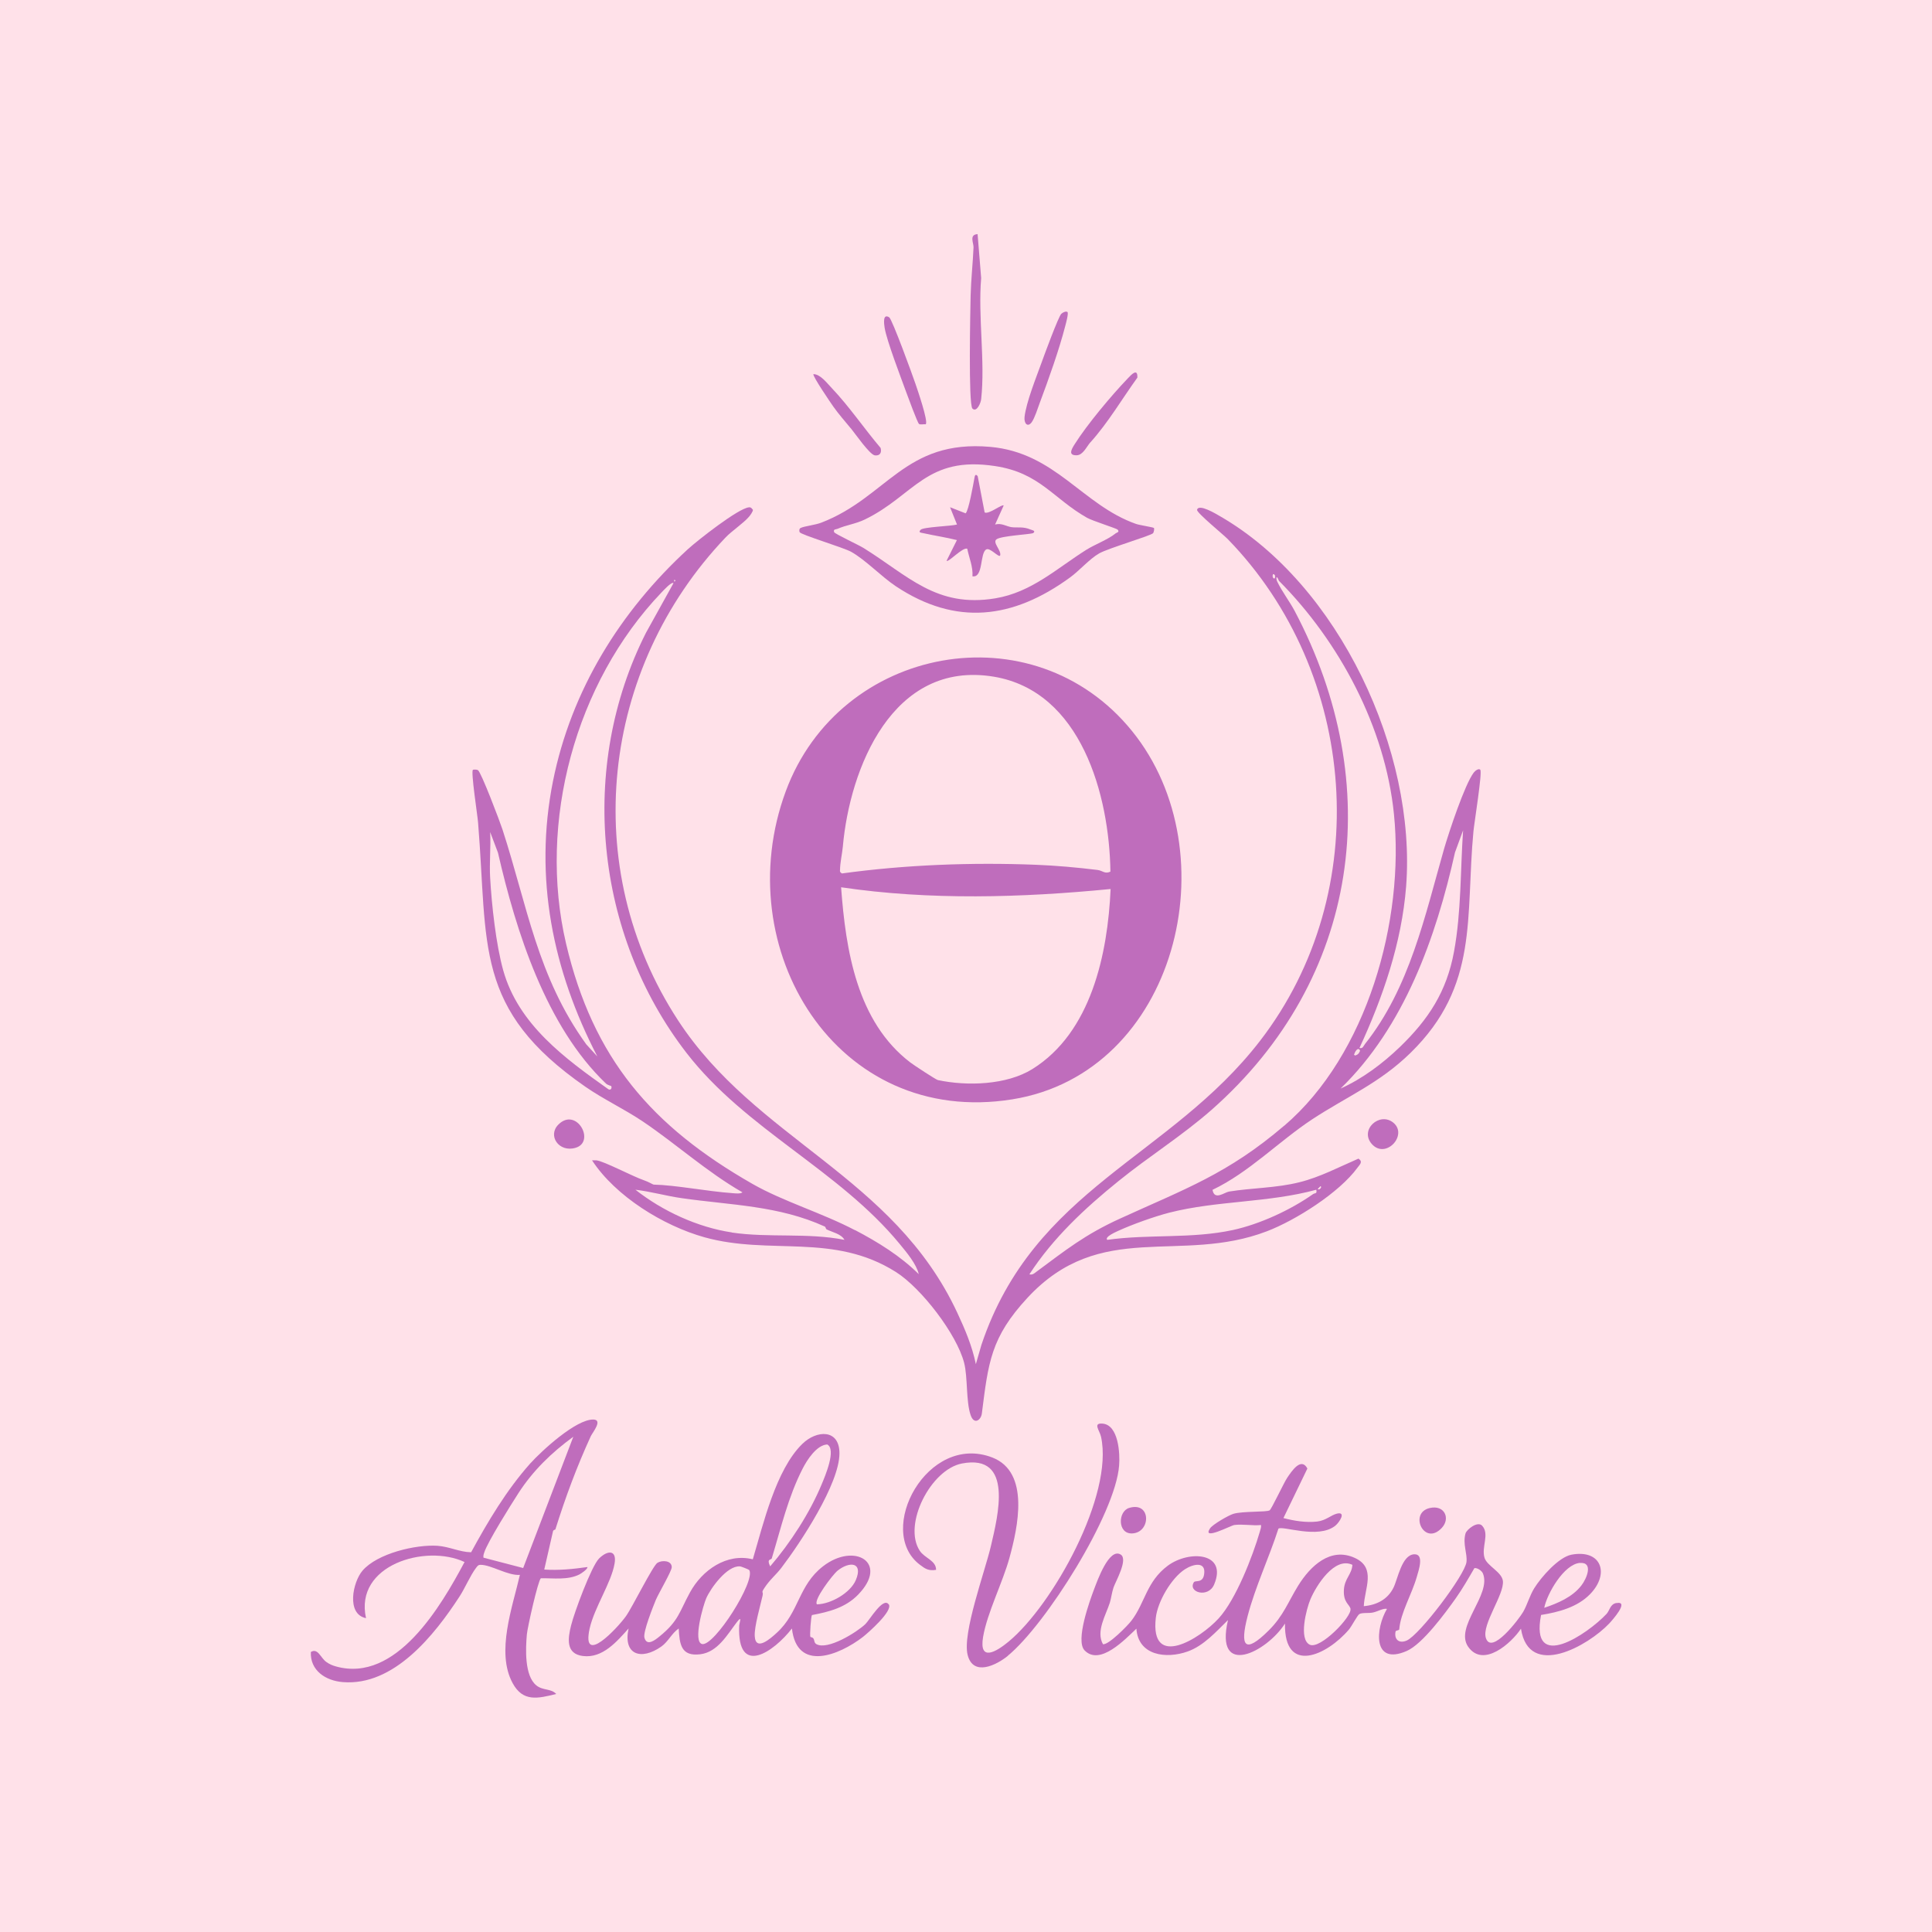 <?xml version="1.0" encoding="UTF-8"?>
<svg id="Layer_1" xmlns="http://www.w3.org/2000/svg" version="1.1" viewBox="0 0 200 200">
  <!-- Generator: Adobe Illustrator 29.7.1, SVG Export Plug-In . SVG Version: 2.1.1 Build 8)  -->
  <defs>
    <style>
      .st0 {
        fill: #fcdee6;
      }

      .st1 {
        fill: #bf6dbc;
      }

      .st2 {
        fill: #ffe1e9;
      }
    </style>
  </defs>
  <rect class="st2" width="200" height="200"/>
  <g id="_x33_pBnTb">
    <g>
      <path class="st0" d="M148.01,156.11c-2.21.51-.58,4.02,1.25,2.05.91-.99.27-2.4-1.25-2.05ZM116.89,156.1c-1.17.35-1.22,2.69.3,2.64,1.97-.06,2-3.34-.3-2.64ZM91.99,166.08c-.57-.8-2,1.67-2.42,2.06-.89.84-3.9,2.72-5.06,2.06-.25-.14-.18-.4-.31-.59-.08-.12-.29-.13-.31-.16-.08-.15.06-2.1.16-2.26,1.77-.33,3.48-.77,4.78-2.11,3.24-3.33-.39-5.46-3.64-2.93-2.56,1.99-2.45,4.74-4.76,6.86-.61.56-2.2,2.01-2.3.37-.06-.98.57-3.12.81-4.19.11-.5-.19-.23.18-.79.57-.88,1.19-1.35,1.76-2.09,1.96-2.57,6.03-8.71,6.02-11.88-.01-2.52-2.37-2.4-3.84-.96-2.75,2.67-4.06,8.36-5.13,11.95-2.71-.68-5.25,1.13-6.5,3.42-1.1,2.01-1.17,2.95-3.14,4.55-.44.36-1.33,1.09-1.58.14-.16-.58.9-3.23,1.19-3.93.27-.64,1.64-2.97,1.64-3.37-.01-.69-.98-.75-1.48-.45-.47.28-2.62,4.64-3.27,5.54-.86,1.2-4.63,5.25-3.75,1.26.49-2.18,2.24-4.73,2.58-6.72.25-1.46-.74-1.38-1.6-.53-.8.79-2.59,5.65-2.9,6.93-.33,1.32-.59,2.95,1.23,3.17,2.03.25,3.51-1.5,4.72-2.85-.59,2.73,1.3,3.34,3.39,1.87.72-.51,1.07-1.37,1.8-1.87.09,1.63.24,2.91,2.22,2.67,1.82-.22,2.81-2.04,3.81-3.34.59-.77.24.11.23.39-.21,5.34,3.58,2.7,5.46.28.52,4.55,4.89,2.76,7.33.89.55-.43,3.17-2.73,2.69-3.4ZM86.71,162.59c1.26-1,2.67-.87,1.88.99-.57,1.33-2.6,2.48-4.02,2.5-.4-.41,1.63-3.08,2.14-3.49ZM79.9,161.3c.94-3.11,1.7-6.38,3.2-9.29.47-.92,1.45-2.42,2.53-2.48.98.49-.23,3.31-.56,4.1-1.22,2.96-3.26,6.1-5.34,8.52-.41-.83.11-.64.17-.84ZM72.68,170.19c-.98-.23.12-4.03.43-4.74.47-1.07,2.16-3.39,3.48-3.3.13,0,.94.33.97.38.7,1.11-3.64,7.95-4.89,7.66ZM114.14,147.36c-1.02-.07-.29.69-.14,1.37,1.31,6.03-4.97,17.39-9.57,21.2-1.27,1.05-3.09,2.16-2.64-.5.43-2.51,2.02-5.6,2.73-8.18.86-3.14,2.15-8.86-1.78-10.38-6.72-2.59-12.14,7.56-7.51,11.09.57.43.93.67,1.69.54.01-.96-1.18-1.2-1.69-1.97-1.77-2.71,1.13-8.41,4.37-9.03,5.39-1.04,3.72,5.44,3,8.54-.61,2.62-2.99,8.96-2.41,11.28.56,2.26,2.96,1.07,4.19.07,3.93-3.21,11.15-14.66,11.52-19.7.09-1.24-.06-4.22-1.74-4.33ZM57.49,158.33c1.06-3.37,2.2-6.45,3.67-9.66.18-.38,1.28-1.7.26-1.72-1.8-.03-5.34,3.23-6.54,4.56-2.44,2.74-4.36,5.97-6.11,9.18-1.19-.02-2.24-.58-3.48-.67-2.25-.15-6.23.79-7.76,2.57-1.02,1.19-1.7,4.51.36,4.92-1.23-5.51,6.18-7.7,10.2-5.81-2.42,4.54-7.07,12.55-13.31,10.81-.36-.1-.67-.23-.98-.45-.62-.42-.87-1.49-1.62-1.05-.09,1.92,1.53,2.98,3.31,3.12,5.29.43,9.49-4.88,12.08-8.86.56-.86,1.13-2.21,1.7-2.95.15-.19.21-.33.49-.33,1.09,0,2.82,1.14,4.06,1.04-.76,3.32-2.5,8-.75,11.21,1.07,1.97,2.6,1.59,4.51,1.12-.55-.59-1.37-.33-2.06-.89-1.24-1-1.11-3.81-.98-5.28.06-.7,1.15-5.57,1.45-5.81,1.33-.02,2.77.21,3.98-.39.16-.08.88-.55.84-.77-1.49.21-2.96.36-4.47.26l.91-3.98c.04-.14.26-.15.28-.2ZM54.15,162.32l-4.1-1.07c-.04-.19.02-.36.08-.54.35-1.1,2.77-4.95,3.53-6.13,1.51-2.34,3.44-4.21,5.69-5.85l-5.19,13.59ZM57.8,116.42c-1.14,1.15.06,2.91,1.78,2.4,2.11-.62.09-4.28-1.78-2.4ZM144.25,116.23c-1.41-1.19-3.57.74-2.22,2.22,1.44,1.57,3.72-.95,2.22-2.22ZM117.19,75.68c-10.23-12.63-30.27-8.88-35.85,6.24-6.01,16.27,5.25,34.82,23.47,31.88,16.99-2.74,22.61-25.49,12.38-38.12ZM86.96,90.06c0-.75.22-1.67.29-2.42.71-8.05,5.12-19.34,15.63-17.59,9.05,1.51,11.96,12.28,12.07,20.18-.56.28-.83-.11-1.32-.17-2.1-.26-4.33-.46-6.44-.54-6.61-.26-13.49,0-20.03.9-.19-.12-.21-.15-.21-.36ZM106.87,110.67c-2.67,1.66-6.76,1.78-9.78,1.14-.22-.05-2.54-1.58-2.85-1.82-5.53-4.22-6.69-11.61-7.17-18.14,9.2,1.36,18.66,1.08,27.9.18-.3,6.71-2,14.84-8.1,18.64ZM153.25,79.69c-.17-.18-.53.08-.69.29-.94,1.24-2.57,6.18-3.06,7.86-1.99,6.95-3.56,14.41-8.2,20.24-.17.21-.2.49-.57.41,2.43-5.26,4.37-10.88,4.83-16.72,1.08-13.95-6.93-31.22-19.26-38.33-.36-.21-2.23-1.35-2.38-.66-.06.29,2.73,2.57,3.16,3.01,13.5,13.86,15.28,36.52,3.35,51.97-9.34,12.09-23.39,15.25-28.83,31.45l-.58,2.01c-.38-1.86-1.12-3.61-1.92-5.32-6.62-14.2-20.83-17.89-28.92-30.29-10.32-15.82-7.97-36.42,4.92-49.96.64-.68,1.83-1.46,2.42-2.14.13-.14.45-.59.42-.74-.14-.15-.18-.27-.41-.25-1.11.1-5.33,3.43-6.32,4.33-6.99,6.42-12.08,14.6-13.97,24.04-1.99,9.97-.02,19.57,4.6,28.48l-1.15-1.26c-5.07-7.01-6.11-14.37-8.68-22.26-.25-.77-2.21-5.95-2.54-6.13-.1-.06-.45-.07-.51-.03-.24.15.48,4.76.53,5.46,1.04,12.76-.47,19.31,11.11,27.35,1.88,1.3,4.01,2.3,5.91,3.57,3.49,2.35,6.67,5.25,10.35,7.36-.22.17-.7.11-.98.09-2.76-.2-5.91-.84-8.22-.89-.06,0-.5-.28-1-.45-1.11-.37-4.18-2-4.92-2.06-.15-.01-.3,0-.45,0,2.43,3.72,7.38,6.77,11.63,7.96,6.82,1.9,13.35-.5,19.83,3.6,2.62,1.66,6.29,6.42,7.06,9.41.38,1.49.18,3.98.67,5.4.36,1.05,1.07.51,1.16-.16.67-5.29.92-7.88,4.73-11.99,7.58-8.17,15.78-3.43,24.78-6.88,2.98-1.14,7.5-4,9.38-6.59.25-.34.58-.6.1-.93-2.02.87-3.98,1.92-6.13,2.45-2.4.6-4.85.57-7.27.96-.48.08-1.52.96-1.71-.18,3.78-1.8,6.86-5.02,10.32-7.3,3.62-2.38,6.95-3.72,10.19-6.89,7.1-6.96,5.66-14.04,6.5-22.92.08-.85.93-6.12.71-6.35ZM63.01,112.78c-4.52-3.2-9.35-6.72-10.92-12.34-.75-2.69-1.19-6.75-1.35-9.56-.09-1.57.08-3.17,0-4.75l.81,2.14c1.87,8.15,4.98,17.98,11.17,23.89.19.18.52.24.54.26.1.11.04.48-.26.35ZM75.76,127.58c-3.55-.53-7.19-2.22-9.98-4.42,1.61.19,3.16.64,4.77.87,5.08.73,10.07.76,14.85,2.95.06.03.09.25.18.29.6.3,1.49.45,1.84,1.08-3.81-.76-7.83-.19-11.67-.76ZM88.51,127.35c-3.43-1.8-7.42-2.97-10.61-4.79-10.41-5.95-16.5-12.96-19.3-24.87-2.95-12.57.95-27.01,9.86-36.34.16-.16,1.07-1.18,1.26-.98l-2.84,5.12c-7.05,13.9-5.31,31.22,4.19,43.51,6.14,7.94,15.74,12.08,22.07,19.78.7.85,1.73,2.07,1.97,3.12-1.92-1.9-4.23-3.32-6.61-4.57ZM136.26,123.16c.1.46-.12.31-.34.46-2.33,1.64-5.49,3.1-8.28,3.71-4.29.93-8.7.41-13.02,1.02-.32-.31.99-.86,1.13-.93,1.46-.67,3.73-1.48,5.27-1.88,4.97-1.27,10.28-1.02,15.24-2.38ZM132.94,116.53c-5.85,5-10.26,6.54-17.02,9.63-3.61,1.65-5.55,3.21-8.64,5.5-.24.18-.38.33-.72.26,2.44-3.76,5.75-6.85,9.22-9.65,3.13-2.54,6.59-4.7,9.63-7.37,15.42-13.59,18.1-33.71,8.61-51.66-.54-1.01-1.32-2.02-1.8-3.03-.17-.36-.08-.77.17-.09,6.27,6.3,11,15.17,11.91,24.14,1.12,11.01-2.77,24.94-11.36,32.28ZM150.52,98.51c-.76,4.14-2.64,7.01-5.6,9.87-1.79,1.72-3.88,3.29-6.15,4.31,6.6-6.4,9.88-15.64,11.85-24.45l.84-2.29c-.29,4.18-.18,8.42-.94,12.56ZM119.44,54.65c-.06-.07-1.49-.29-1.83-.41-5.56-1.95-8.35-7.38-15.1-7.98-8.87-.78-10.66,5.22-17.5,7.85-.63.24-1.7.35-2.12.54-.18.08-.16.33-.11.44.11.26,4.5,1.58,5.31,2.02,1.51.84,3.12,2.56,4.65,3.58,6.22,4.13,12.11,3.39,18-.89,1-.72,2.04-1.94,3.04-2.51.91-.53,5.42-1.85,5.59-2.1.09-.12.14-.48.08-.54ZM115.46,55.24c-.8.63-2.09,1.11-2.98,1.66-3.07,1.93-5.69,4.42-9.45,5.04-6.1,1.01-9.02-2.35-13.65-5.22-.5-.31-2.97-1.46-3.03-1.63-.11-.34.17-.27.36-.35.89-.39,1.85-.5,2.81-.96,5.13-2.48,6.35-6.63,13.51-5.53,4.61.7,5.99,3.36,9.5,5.35.57.32,3.05,1.1,3.16,1.22.26.28-.11.31-.23.41ZM106.67,54.81c-.8-.33-1.37-.15-1.99-.25-.5-.08-1.04-.47-1.69-.27l.89-1.97c-.17-.17-1.51.94-1.97.72l-.72-3.76c-.27-.33-.31.05-.35.27-.1.58-.58,3.34-.9,3.58l-1.61-.63.72,1.79c-.61.17-3.47.25-3.76.54-.29.3.05.3.26.35,1.16.26,2.34.43,3.49.72l-1.07,2.14c.2.2,1.65-1.42,2.14-1.25.19.95.61,1.87.54,2.86,1.15.18.75-2.39,1.42-2.78.39-.23,1.26.83,1.44.64.18-.52-.85-1.36-.36-1.7.53-.36,3.59-.51,3.75-.63.34-.25-.09-.31-.25-.38ZM91.15,46.37c-1.7-2-3.24-4.3-5.07-6.21-.49-.51-1.16-1.41-1.88-1.43-.15.14,1.82,3.04,2.07,3.38.56.78,1.2,1.49,1.79,2.23.45.55,1.96,2.74,2.49,2.8.53.06.72-.29.59-.77ZM116.76,39.17c-1.69,1.76-4.23,4.79-5.51,6.83-.32.52-.69,1.15.22,1.13.66-.02,1.02-.9,1.43-1.36,1.85-2.06,3.24-4.43,4.85-6.68.04-1.04-.63-.3-.99.08ZM94.76,39.71c-.28-.83-2.4-6.66-2.71-6.86-.67-.43-.56.6-.47,1.1.24,1.4,1.66,5.07,2.2,6.56.16.43,1.21,3.28,1.36,3.38.16.1.48,0,.69.03.29-.28-.87-3.62-1.07-4.21ZM110.5,32.29c-.11-.11-.45.02-.62.18-.31.28-1.79,4.34-2.06,5.09-.55,1.52-1.57,4.08-1.75,5.6-.08.66.32,1.11.74.54.32-.44.63-1.45.84-2.02.9-2.4,1.99-5.47,2.63-7.93.07-.27.37-1.33.23-1.47ZM101.56,28.8l-.37-4.55c-.9.04-.4.93-.42,1.37-.07,1.64-.26,3.34-.3,4.97-.04,1.42-.24,11.32.19,11.72.43.41.85-.58.9-.98.44-3.89-.34-8.56,0-12.53Z"/>
      <path class="st1" d="M153.25,79.69c-.17-.18-.53.08-.69.29-.94,1.24-2.57,6.18-3.06,7.86-1.99,6.95-3.56,14.41-8.2,20.24-.17.21-.2.49-.57.41,2.43-5.26,4.37-10.88,4.83-16.72,1.08-13.95-6.93-31.22-19.26-38.33-.36-.21-2.23-1.35-2.38-.66-.06.29,2.73,2.57,3.16,3.01,13.5,13.86,15.28,36.52,3.35,51.97-9.34,12.09-23.39,15.25-28.83,31.45l-.58,2.01c-.38-1.86-1.12-3.61-1.92-5.32-6.62-14.2-20.83-17.89-28.92-30.29-10.32-15.82-7.97-36.42,4.92-49.96.64-.68,1.83-1.46,2.42-2.14.13-.14.45-.59.42-.74-.14-.15-.18-.27-.41-.25-1.11.1-5.33,3.43-6.32,4.33-6.99,6.42-12.08,14.6-13.97,24.04-1.99,9.97-.02,19.57,4.6,28.48l-1.15-1.26c-5.07-7.01-6.11-14.37-8.68-22.26-.25-.77-2.21-5.95-2.54-6.13-.1-.06-.45-.07-.51-.03-.24.15.48,4.76.53,5.46,1.04,12.76-.47,19.31,11.11,27.35,1.88,1.3,4.01,2.3,5.91,3.57,3.49,2.35,6.67,5.25,10.35,7.36-.22.17-.7.11-.98.09-2.76-.2-5.91-.84-8.22-.89-.06,0-.5-.28-1-.45-1.11-.37-4.18-2-4.92-2.06-.15-.01-.3,0-.45,0,2.43,3.72,7.38,6.77,11.63,7.96,6.82,1.9,13.35-.5,19.83,3.6,2.62,1.66,6.29,6.42,7.06,9.41.38,1.49.18,3.98.67,5.4.36,1.05,1.07.51,1.16-.16.67-5.29.92-7.88,4.73-11.99,7.58-8.17,15.78-3.43,24.78-6.88,2.98-1.14,7.5-4,9.38-6.59.25-.34.58-.6.1-.93-2.02.87-3.98,1.92-6.13,2.45-2.4.6-4.85.57-7.27.96-.48.08-1.52.96-1.71-.18,3.78-1.8,6.86-5.02,10.32-7.3,3.62-2.38,6.95-3.72,10.19-6.89,7.1-6.96,5.66-14.04,6.5-22.92.08-.85.93-6.12.71-6.35ZM69.81,60.02c.12.06.12.12,0,.18v-.18ZM63.01,112.78c-4.52-3.2-9.35-6.72-10.92-12.34-.75-2.69-1.19-6.75-1.35-9.56-.09-1.57.08-3.17,0-4.75l.81,2.14c1.87,8.15,4.98,17.98,11.17,23.89.19.18.52.24.54.26.1.11.04.48-.26.35ZM75.76,127.58c-3.55-.53-7.19-2.22-9.98-4.42,1.61.19,3.16.64,4.77.87,5.08.73,10.07.76,14.85,2.95.06.03.09.25.18.29.6.3,1.49.45,1.84,1.08-3.81-.76-7.83-.19-11.67-.76ZM88.51,127.35c-3.43-1.8-7.42-2.97-10.61-4.79-10.41-5.95-16.5-12.96-19.3-24.87-2.95-12.57.95-27.01,9.86-36.34.16-.16,1.07-1.18,1.26-.98l-2.84,5.12c-7.05,13.9-5.31,31.22,4.19,43.51,6.14,7.94,15.74,12.08,22.07,19.78.7.85,1.73,2.07,1.97,3.12-1.92-1.9-4.23-3.32-6.61-4.57ZM140.19,109.2s.26-.81.54-.53c.17.17-.31.71-.54.53ZM131.96,59.84c-.06.12-.3-.11-.18-.36.06-.12.3.11.18.36ZM136.7,122.8c.18.16-.27.45-.27.27l.27-.27ZM136.26,123.16c.1.46-.12.31-.34.46-2.33,1.64-5.49,3.1-8.28,3.71-4.29.93-8.7.41-13.02,1.02-.32-.31.99-.86,1.13-.93,1.46-.67,3.73-1.48,5.27-1.88,4.97-1.27,10.28-1.02,15.24-2.38ZM132.94,116.53c-5.85,5-10.26,6.54-17.02,9.63-3.61,1.65-5.55,3.21-8.64,5.5-.24.18-.38.33-.72.26,2.44-3.76,5.75-6.85,9.22-9.65,3.13-2.54,6.59-4.7,9.63-7.37,15.42-13.59,18.1-33.71,8.61-51.66-.54-1.01-1.32-2.02-1.8-3.03-.17-.36-.08-.77.17-.09,6.27,6.3,11,15.17,11.91,24.14,1.12,11.01-2.77,24.94-11.36,32.28ZM150.52,98.51c-.76,4.14-2.64,7.01-5.6,9.87-1.79,1.72-3.88,3.29-6.15,4.31,6.6-6.4,9.88-15.64,11.85-24.45l.84-2.29c-.29,4.18-.18,8.42-.94,12.56Z"/>
      <path class="st1" d="M117.19,75.68c-10.23-12.63-30.27-8.88-35.85,6.24-6.01,16.27,5.25,34.82,23.47,31.88,16.99-2.74,22.61-25.49,12.38-38.12ZM86.96,90.06c0-.75.22-1.67.29-2.42.71-8.05,5.12-19.34,15.63-17.59,9.05,1.51,11.96,12.28,12.07,20.18-.56.28-.83-.11-1.32-.17-2.1-.26-4.33-.46-6.44-.54-6.61-.26-13.49,0-20.03.9-.19-.12-.21-.15-.21-.36ZM106.87,110.67c-2.67,1.66-6.76,1.78-9.78,1.14-.22-.05-2.54-1.58-2.85-1.82-5.53-4.22-6.69-11.61-7.17-18.14,9.2,1.36,18.66,1.08,27.9.18-.3,6.71-2,14.84-8.1,18.64Z"/>
      <path class="st1" d="M167.33,165.94c-.66.12-.68.76-1.02,1.13-1.96,2.09-7.95,6.14-6.78.11,1.81-.29,3.76-.8,5.08-2.16,2.05-2.11,1.17-4.66-1.93-4.08-1.33.25-3.15,2.33-3.86,3.48-.47.76-.72,1.71-1.14,2.44-.4.69-3.31,4.57-3.87,2.68-.42-1.39,1.92-4.48,1.77-5.87-.1-.94-1.64-1.56-1.9-2.4-.35-1.12.55-2.46-.25-3.33-.47-.51-1.6.39-1.72.8-.31,1.09.2,2.08.1,2.95-.15,1.35-4.86,7.56-6.19,8.14-.81.35-1.32-.14-1.15-.94.03-.13.37-.1.38-.22.14-1.74,1.29-3.58,1.83-5.48.19-.66.78-2.36-.3-2.29-1.27.08-1.68,2.54-2.12,3.44-.6,1.23-1.74,1.81-3.08,1.93.07-1.82,1.32-3.96-.92-4.99-2.53-1.17-4.62.84-5.87,2.86-1.05,1.7-1.53,3.13-3.05,4.64-2.5,2.49-3,1.65-2.19-1.47.79-3.04,2.23-6.07,3.19-9.06.4-.35,4.09,1.11,5.88-.3.44-.35,1.17-1.5.18-1.26-.64.16-1.13.71-2.05.82-1.15.13-2.38-.07-3.49-.36l2.48-5.13c-.65-1.22-1.63.28-2.09.96-.35.52-1.63,3.26-1.82,3.37-.33.2-2.78.07-3.75.36-.52.16-2.16,1.11-2.42,1.51-.87,1.31,2.17-.31,2.51-.35.84-.12,1.9.09,2.77,0,.03.25-.06.45-.12.68-.75,2.58-2.48,7.03-4.26,8.98-1.93,2.11-7.13,5.35-6.51-.07.19-1.67,1.61-4.11,3.03-5.02.84-.54,2.18-.84,1.97.53-.14.96-.91.59-1.06.82-.66,1.04,1.49,1.69,2.1.23,1.4-3.33-2.6-3.57-4.8-1.94-2.22,1.65-2.35,3.85-3.77,5.7-.38.5-2.36,2.52-2.94,2.43-.75-1.33.29-2.99.71-4.3.13-.41.21-1.07.38-1.57.2-.6,1.54-2.91.75-3.41-1.21-.76-2.44,2.75-2.75,3.56-.47,1.24-1.96,5.34-1,6.35,1.59,1.66,4.24-1.18,5.37-2.24.19,2.78,3.06,3.16,5.31,2.36,1.67-.6,2.94-2.05,4.17-3.25-1.41,6.06,4.01,3.32,5.9.36-.09,5.33,4.34,3.3,6.62.62.28-.33.88-1.49,1.08-1.6.3-.18.99-.06,1.44-.17.51-.12,1.03-.45,1.42-.37-1.2,2.02-1.52,5.91,2.04,4.36,1.65-.72,4.01-3.95,5.09-5.47.7-.99,1.31-2.06,1.92-3.11.31-.05.77.28.88.55.92,2.22-2.98,5.52-1.52,7.6,1.56,2.21,4.46-.37,5.46-1.88.82,5.26,6.95,1.77,9.13-.53.3-.32,2.15-2.38.75-2.12ZM163.55,161.8c1.42-.12.72,1.6.16,2.32-.93,1.21-2.45,1.85-3.85,2.32.29-1.47,2.04-4.51,3.69-4.65ZM139.8,166.56c.16.79-3.13,4.21-4.21,3.7-1.18-.56-.35-3.72.06-4.69.6-1.43,2.5-4.46,4.35-3.58-.06,1-.81,1.4-.88,2.58-.08,1.33.59,1.5.69,1.99Z"/>
      <path class="st1" d="M91.99,166.08c-.57-.8-2,1.67-2.42,2.06-.89.84-3.9,2.72-5.06,2.06-.25-.14-.18-.4-.31-.59-.08-.12-.29-.13-.31-.16-.08-.15.06-2.1.16-2.26,1.77-.33,3.48-.77,4.78-2.11,3.24-3.33-.39-5.46-3.64-2.93-2.56,1.99-2.45,4.74-4.76,6.86-.61.56-2.2,2.01-2.3.37-.06-.98.57-3.12.81-4.19.11-.5-.19-.23.18-.79.57-.88,1.19-1.35,1.76-2.09,1.96-2.57,6.03-8.71,6.02-11.88-.01-2.52-2.37-2.4-3.84-.96-2.75,2.67-4.06,8.36-5.13,11.95-2.71-.68-5.25,1.13-6.5,3.42-1.1,2.01-1.17,2.95-3.14,4.55-.44.36-1.33,1.09-1.58.14-.16-.58.9-3.23,1.19-3.93.27-.64,1.64-2.97,1.64-3.37-.01-.69-.98-.75-1.48-.45-.47.28-2.62,4.64-3.27,5.54-.86,1.2-4.63,5.25-3.75,1.26.49-2.18,2.24-4.73,2.58-6.72.25-1.46-.74-1.38-1.6-.53-.8.79-2.59,5.65-2.9,6.93-.33,1.32-.59,2.95,1.23,3.17,2.03.25,3.51-1.5,4.72-2.85-.59,2.73,1.3,3.34,3.39,1.87.72-.51,1.07-1.37,1.8-1.87.09,1.63.24,2.91,2.22,2.67,1.82-.22,2.81-2.04,3.81-3.34.59-.77.24.11.23.39-.21,5.34,3.58,2.7,5.46.28.52,4.55,4.89,2.76,7.33.89.55-.43,3.17-2.73,2.69-3.4ZM86.71,162.59c1.26-1,2.67-.87,1.88.99-.57,1.33-2.6,2.48-4.02,2.5-.4-.41,1.63-3.08,2.14-3.49ZM79.9,161.3c.94-3.11,1.7-6.38,3.2-9.29.47-.92,1.45-2.42,2.53-2.48.98.49-.23,3.31-.56,4.1-1.22,2.96-3.26,6.1-5.34,8.52-.41-.83.11-.64.17-.84ZM72.68,170.19c-.98-.23.12-4.03.43-4.74.47-1.07,2.16-3.39,3.48-3.3.13,0,.94.33.97.38.7,1.11-3.64,7.95-4.89,7.66Z"/>
      <path class="st1" d="M57.49,158.33c1.06-3.37,2.2-6.45,3.67-9.66.18-.38,1.28-1.7.26-1.72-1.8-.03-5.34,3.23-6.54,4.56-2.44,2.74-4.36,5.97-6.11,9.18-1.19-.02-2.24-.58-3.48-.67-2.25-.15-6.23.79-7.76,2.57-1.02,1.19-1.7,4.51.36,4.92-1.23-5.51,6.18-7.7,10.2-5.81-2.42,4.54-7.07,12.55-13.31,10.81-.36-.1-.67-.23-.98-.45-.62-.42-.87-1.49-1.62-1.05-.09,1.92,1.53,2.98,3.31,3.12,5.29.43,9.49-4.88,12.08-8.86.56-.86,1.13-2.21,1.7-2.95.15-.19.21-.33.49-.33,1.09,0,2.82,1.14,4.06,1.04-.76,3.32-2.5,8-.75,11.21,1.07,1.97,2.6,1.59,4.51,1.12-.55-.59-1.37-.33-2.06-.89-1.24-1-1.11-3.81-.98-5.28.06-.7,1.15-5.57,1.45-5.81,1.33-.02,2.77.21,3.98-.39.16-.08.88-.55.84-.77-1.49.21-2.96.36-4.47.26l.91-3.98c.04-.14.26-.15.28-.2ZM54.15,162.32l-4.1-1.07c-.04-.19.02-.36.08-.54.35-1.1,2.77-4.95,3.53-6.13,1.51-2.34,3.44-4.21,5.69-5.85l-5.19,13.59Z"/>
      <path class="st1" d="M119.44,54.65c-.06-.07-1.49-.29-1.83-.41-5.56-1.95-8.35-7.38-15.1-7.98-8.87-.78-10.66,5.22-17.5,7.85-.63.24-1.7.35-2.12.54-.18.08-.16.33-.11.44.11.26,4.5,1.58,5.31,2.02,1.51.84,3.12,2.56,4.65,3.58,6.22,4.13,12.11,3.39,18-.89,1-.72,2.04-1.94,3.04-2.51.91-.53,5.42-1.85,5.59-2.1.09-.12.14-.48.08-.54ZM115.46,55.24c-.8.63-2.09,1.11-2.98,1.66-3.07,1.93-5.69,4.42-9.45,5.04-6.1,1.01-9.02-2.35-13.65-5.22-.5-.31-2.97-1.46-3.03-1.63-.11-.34.17-.27.36-.35.89-.39,1.85-.5,2.81-.96,5.13-2.48,6.35-6.63,13.51-5.53,4.61.7,5.99,3.36,9.5,5.35.57.32,3.05,1.1,3.16,1.22.26.28-.11.31-.23.41Z"/>
      <path class="st1" d="M104.36,171.39c-1.22,1-3.62,2.18-4.19-.07s1.8-8.66,2.41-11.28c.72-3.1,2.39-9.58-3-8.54-3.23.62-6.14,6.32-4.37,9.03.51.78,1.7,1.01,1.69,1.98-.77.13-1.13-.11-1.69-.54-4.63-3.53.79-13.68,7.51-11.09,3.93,1.52,2.64,7.24,1.78,10.38-.71,2.58-2.3,5.68-2.73,8.18-.45,2.65,1.37,1.55,2.64.5,4.6-3.81,10.89-15.17,9.57-21.2-.15-.68-.87-1.44.14-1.37,1.67.12,1.83,3.1,1.73,4.33-.37,5.03-7.59,16.48-11.52,19.7Z"/>
      <path class="st1" d="M101.2,24.24l.37,4.55c-.34,3.97.43,8.64,0,12.53-.04.4-.46,1.39-.9.98s-.22-10.3-.19-11.72c.04-1.63.23-3.33.3-4.97.02-.44-.48-1.33.42-1.37Z"/>
      <path class="st1" d="M110.5,32.29c.14.14-.16,1.2-.23,1.47-.63,2.45-1.73,5.53-2.63,7.93-.21.56-.52,1.57-.84,2.02-.42.57-.81.12-.74-.54.17-1.52,1.2-4.08,1.75-5.6.27-.75,1.76-4.81,2.06-5.09.17-.16.51-.29.62-.18Z"/>
      <path class="st1" d="M92.05,32.85c.31.2,2.43,6.03,2.71,6.86.2.59,1.36,3.93,1.07,4.21-.21-.03-.53.07-.69-.03s-1.2-2.95-1.36-3.38c-.54-1.49-1.96-5.17-2.2-6.56-.08-.5-.2-1.52.47-1.1Z"/>
      <path class="st1" d="M112.89,45.77c-.41.46-.77,1.34-1.43,1.36-.91.02-.55-.61-.22-1.13,1.28-2.04,3.82-5.07,5.51-6.83.36-.38,1.03-1.12.99-.08-1.62,2.25-3,4.62-4.85,6.69Z"/>
      <path class="st1" d="M88.07,44.34c-.6-.74-1.24-1.45-1.79-2.23-.25-.35-2.22-3.24-2.07-3.38.72.01,1.39.92,1.88,1.43,1.82,1.91,3.37,4.21,5.07,6.21.13.48-.06.83-.59.77s-2.04-2.25-2.49-2.8Z"/>
      <path class="st1" d="M144.25,116.23c1.51,1.27-.78,3.79-2.22,2.22-1.35-1.48.8-3.41,2.22-2.22Z"/>
      <path class="st1" d="M57.8,116.42c1.87-1.88,3.89,1.78,1.78,2.4-1.72.51-2.92-1.26-1.78-2.4Z"/>
      <path class="st1" d="M116.89,156.1c2.3-.7,2.27,2.57.3,2.64-1.52.05-1.47-2.29-.3-2.64Z"/>
      <path class="st1" d="M149.26,158.16c-1.82,1.97-3.46-1.55-1.25-2.05,1.52-.35,2.16,1.07,1.25,2.05Z"/>
      <path class="st0" d="M140.73,108.67c.17.17-.31.71-.54.53-.04-.03.26-.81.54-.53Z"/>
      <path class="st0" d="M131.96,59.84c-.06.12-.3-.1-.18-.36.06-.12.3.1.18.36Z"/>
      <path class="st0" d="M136.71,122.8c.18.16-.27.45-.27.27l.27-.27Z"/>
      <path class="st0" d="M69.81,60.02c.12.06.12.12,0,.18v-.18Z"/>
      <path class="st1" d="M106.92,55.19c-.17.12-3.22.27-3.75.63-.49.33.54,1.17.36,1.7-.18.19-1.05-.87-1.44-.64-.67.39-.28,2.96-1.42,2.78.07-.99-.35-1.91-.54-2.86-.5-.17-1.95,1.45-2.14,1.25l1.07-2.14c-1.15-.29-2.33-.46-3.49-.72-.21-.05-.56-.05-.26-.35.28-.29,3.14-.37,3.76-.54l-.72-1.79,1.61.63c.31-.24.79-3,.9-3.58.04-.22.08-.6.35-.27l.72,3.76c.46.22,1.79-.89,1.97-.72l-.89,1.97c.65-.19,1.19.2,1.69.27.62.09,1.19-.09,1.99.25.16.07.59.12.25.38Z"/>
    </g>
  </g>
</svg>